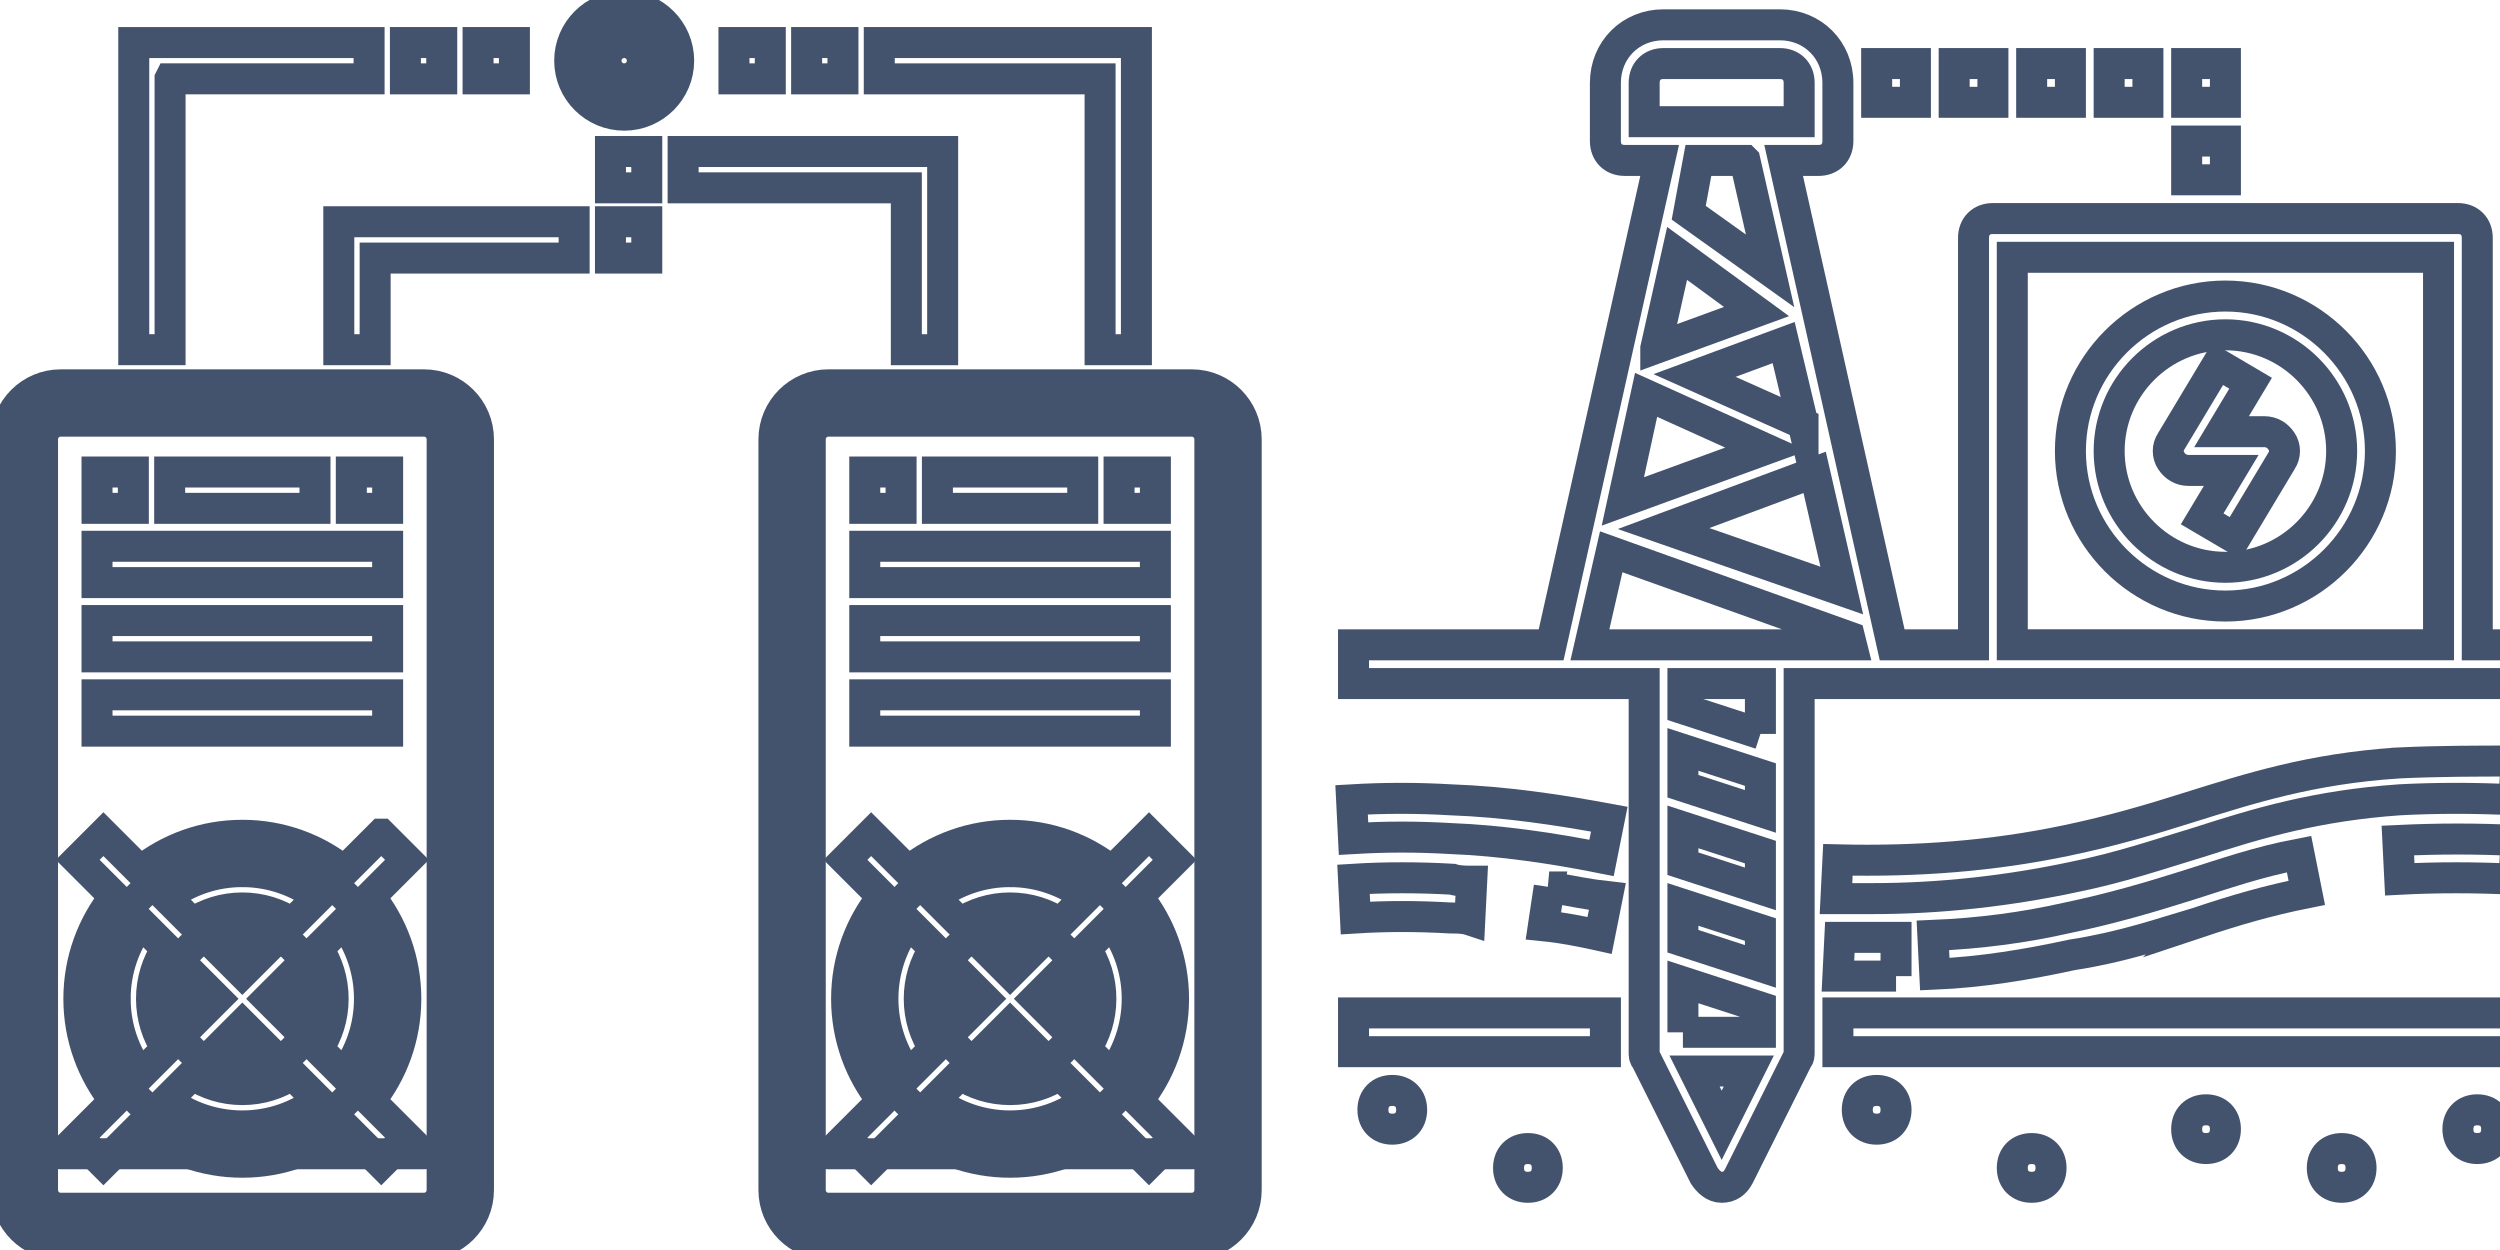 <svg data-v-9833e8b2="" version="1.1" xmlns="http://www.w3.org/2000/svg" xmlns:xlink="http://www.w3.org/1999/xlink" width="25" height="12.5"><g data-v-9833e8b2=""><path data-v-9833e8b2="" transform="scale(0.062)" fill="none" stroke="rgba(68, 83, 109, 1)" paint-order="fill stroke markers" d="m68.383,197.811l-58.594,0c-3.236,0 -5.859,-2.625 -5.859,-5.859l0,-121.094c0,-3.236 2.623,-5.859 5.859,-5.859l58.594,0c3.236,0 5.859,2.623 5.859,5.859l0,121.094c0,3.235 -2.623,5.859 -5.859,5.859zm0,0" stroke-width="5" stroke-miterlimit="10" stroke-dasharray=""></path><path data-v-9833e8b2="" transform="scale(0.062)" fill="none" stroke="rgba(68, 83, 109, 1)" paint-order="fill stroke markers" d="m62.523,161.092c0,12.944 -10.493,23.438 -23.438,23.438s-23.438,-10.493 -23.438,-23.438c0,-12.946 10.493,-23.438 23.438,-23.438s23.438,10.492 23.438,23.438zm0,0" stroke-width="5" stroke-miterlimit="10" stroke-dasharray=""></path><path data-v-9833e8b2="" transform="scale(0.062)" fill="none" stroke="rgba(68, 83, 109, 1)" paint-order="fill stroke markers" d="m50.805,161.092c0,6.471 -5.246,11.719 -11.719,11.719s-11.719,-5.247 -11.719,-11.719c0,-6.473 5.246,-11.719 11.719,-11.719s11.719,5.246 11.719,11.719zm0,0" stroke-width="5" stroke-miterlimit="10" stroke-dasharray=""></path><path data-v-9833e8b2="" transform="scale(0.062)" fill="none" stroke="rgba(68, 83, 109, 1)" paint-order="fill stroke markers" d="m192.211,197.811l-58.594,0c-3.236,0 -5.859,-2.625 -5.859,-5.859l0,-121.094c0,-3.236 2.623,-5.859 5.859,-5.859l58.594,0c3.236,0 5.859,2.623 5.859,5.859l0,121.094c0,3.235 -2.623,5.859 -5.859,5.859zm0,0" stroke-width="5" stroke-miterlimit="10" stroke-dasharray=""></path><path data-v-9833e8b2="" transform="scale(0.062)" fill="none" stroke="rgba(68, 83, 109, 1)" paint-order="fill stroke markers" d="m186.352,161.092c0,12.944 -10.493,23.438 -23.438,23.438s-23.438,-10.493 -23.438,-23.438c0,-12.946 10.493,-23.438 23.438,-23.438s23.438,10.492 23.438,23.438zm0,0" stroke-width="5" stroke-miterlimit="10" stroke-dasharray=""></path><path data-v-9833e8b2="" transform="scale(0.062)" fill="none" stroke="rgba(68, 83, 109, 1)" paint-order="fill stroke markers" d="m174.633,161.092c0,6.471 -5.246,11.719 -11.719,11.719s-11.719,-5.247 -11.719,-11.719c0,-6.473 5.246,-11.719 11.719,-11.719s11.719,5.246 11.719,11.719zm0,0" stroke-width="5" stroke-miterlimit="10" stroke-dasharray=""></path><path data-v-9833e8b2="" transform="scale(0.062)" fill="none" stroke="rgba(68, 83, 109, 1)" paint-order="fill stroke markers" d="m106.534,9.789c0,3.236 -2.623,5.859 -5.859,5.859c-3.236,0 -5.859,-2.623 -5.859,-5.859s2.623,-5.859 5.859,-5.859c3.236,0 5.859,2.623 5.859,5.859zm0,0" stroke-width="5" stroke-miterlimit="10" stroke-dasharray=""></path><path data-v-9833e8b2="" transform="scale(0.062)" fill="none" stroke="rgba(68, 83, 109, 1)" paint-order="fill stroke markers" d="m68.383,186.092l-58.594,0c-3.236,0 -5.859,-2.625 -5.859,-5.859l0,11.719c0,3.235 2.623,5.859 5.859,5.859l58.594,0c3.236,0 5.859,-2.625 5.859,-5.859l0,-11.719c0,3.235 -2.623,5.859 -5.859,5.859zm0,0" stroke-width="5" stroke-miterlimit="10" stroke-dasharray=""></path><path data-v-9833e8b2="" transform="scale(0.062)" fill="none" stroke="rgba(68, 83, 109, 1)" paint-order="fill stroke markers" d="m192.211,186.092l-58.594,0c-3.236,0 -5.859,-2.625 -5.859,-5.859l0,11.719c0,3.235 2.623,5.859 5.859,5.859l58.594,0c3.236,0 5.859,-2.625 5.859,-5.859l0,-11.719c0,3.235 -2.623,5.859 -5.859,5.859zm0,0" stroke-width="5" stroke-miterlimit="10" stroke-dasharray=""></path><path data-v-9833e8b2="" transform="scale(0.062)" fill="none" stroke="rgba(68, 83, 109, 1)" paint-order="fill stroke markers" d="m68.383,62.069l-58.594,0c-4.846,0 -8.789,3.943 -8.789,8.789l0,121.094c0,4.845 3.943,8.789 8.789,8.789l58.594,0c4.846,0 8.789,-3.944 8.789,-8.789l0,-121.094c0,-4.848 -3.943,-8.789 -8.789,-8.789zm2.93,129.883c0,1.614 -1.314,2.93 -2.93,2.93l-58.594,0c-1.616,0 -2.93,-1.315 -2.93,-2.93l0,-121.094c0,-1.616 1.314,-2.93 2.93,-2.93l58.594,0c1.616,0 2.93,1.314 2.93,2.93l0,121.094zm0,0" stroke-width="5" stroke-miterlimit="10" stroke-dasharray=""></path><path data-v-9833e8b2="" transform="scale(0.062)" fill="none" stroke="rgba(68, 83, 109, 1)" paint-order="fill stroke markers" d="m61.493,134.54l-5.963,5.963c-4.512,-3.612 -10.228,-5.779 -16.444,-5.779s-11.932,2.167 -16.444,5.779l-5.963,-5.963l-4.143,4.143l5.962,5.963c-3.612,4.512 -5.779,10.229 -5.779,16.446c0,6.215 2.167,11.932 5.779,16.444l-5.962,5.962l4.143,4.144l5.963,-5.963c4.512,3.612 10.228,5.779 16.444,5.779c6.215,0 11.932,-2.167 16.444,-5.779l5.963,5.963l4.143,-4.144l-5.963,-5.962c3.613,-4.514 5.78,-10.229 5.78,-16.444c0,-6.216 -2.167,-11.934 -5.779,-16.446l5.962,-5.963l-4.143,-4.143l-0,0zm-22.408,6.044c4.599,0 8.85,1.521 12.276,4.089l-4.204,4.202c-2.316,-1.535 -5.09,-2.432 -8.072,-2.432s-5.756,0.897 -8.072,2.432l-4.204,-4.204c3.426,-2.567 7.677,-4.088 12.276,-4.088zm8.789,20.508c0,1.355 -0.308,2.638 -0.859,3.786l-3.786,-3.786l3.786,-3.787c0.551,1.147 0.859,2.431 0.859,3.787zm-8.789,-4.144l-3.787,-3.787c1.147,-0.549 2.432,-0.858 3.787,-0.858s2.64,0.308 3.787,0.858l-3.787,3.787zm3.787,12.074c-1.147,0.549 -2.432,0.859 -3.787,0.859s-2.64,-0.31 -3.787,-0.859l3.787,-3.787l3.787,3.787zm-7.93,-7.93l-3.787,3.786c-0.551,-1.147 -0.859,-2.431 -0.859,-3.786c0,-1.357 0.308,-2.64 0.859,-3.787l3.787,3.787zm-16.365,0c0,-4.601 1.523,-8.852 4.089,-12.276l4.202,4.202c-1.535,2.316 -2.432,5.09 -2.432,8.073c0,2.982 0.897,5.756 2.434,8.072l-4.204,4.202c-2.567,-3.426 -4.089,-7.675 -4.089,-12.274zm20.508,20.508c-4.599,0 -8.85,-1.523 -12.274,-4.091l4.202,-4.202c2.316,1.535 5.09,2.432 8.072,2.432s5.756,-0.897 8.072,-2.432l4.204,4.202c-3.426,2.568 -7.677,4.091 -12.276,4.091zm16.418,-8.234l-4.204,-4.204c1.537,-2.316 2.434,-5.09 2.434,-8.072c0,-2.982 -0.897,-5.756 -2.434,-8.072l4.204,-4.202c2.567,3.424 4.089,7.675 4.089,12.276c0,4.599 -1.523,8.849 -4.089,12.274zm0,0" stroke-width="5" stroke-miterlimit="10" stroke-dasharray=""></path><path data-v-9833e8b2="" transform="scale(0.062)" fill="none" stroke="rgba(68, 83, 109, 1)" paint-order="fill stroke markers" d="m15.648,88.109l46.875,0l0,5.859l-46.875,0l0,-5.859zm0,0" stroke-width="5" stroke-miterlimit="10" stroke-dasharray=""></path><path data-v-9833e8b2="" transform="scale(0.062)" fill="none" stroke="rgba(68, 83, 109, 1)" paint-order="fill stroke markers" d="m15.648,100.089l46.875,0l0,5.859l-46.875,0l0,-5.859zm0,0" stroke-width="5" stroke-miterlimit="10" stroke-dasharray=""></path><path data-v-9833e8b2="" transform="scale(0.062)" fill="none" stroke="rgba(68, 83, 109, 1)" paint-order="fill stroke markers" d="m15.648,112.069l46.875,0l0,5.859l-46.875,0l0,-5.859zm0,0" stroke-width="5" stroke-miterlimit="10" stroke-dasharray=""></path><path data-v-9833e8b2="" transform="scale(0.062)" fill="none" stroke="rgba(68, 83, 109, 1)" paint-order="fill stroke markers" d="m192.211,62.069l-58.594,0c-4.846,0 -8.789,3.943 -8.789,8.789l0,121.094c0,4.845 3.943,8.789 8.789,8.789l58.594,0c4.846,0 8.789,-3.944 8.789,-8.789l0,-121.094c0,-4.848 -3.943,-8.789 -8.789,-8.789zm2.93,129.883c0,1.614 -1.314,2.93 -2.93,2.93l-58.594,0c-1.616,0 -2.93,-1.315 -2.93,-2.93l0,-121.094c0,-1.616 1.314,-2.93 2.93,-2.93l58.594,0c1.616,0 2.93,1.314 2.93,2.93l0,121.094zm0,0" stroke-width="5" stroke-miterlimit="10" stroke-dasharray=""></path><path data-v-9833e8b2="" transform="scale(0.062)" fill="none" stroke="rgba(68, 83, 109, 1)" paint-order="fill stroke markers" d="m185.322,134.54l-5.963,5.963c-4.512,-3.612 -10.228,-5.779 -16.444,-5.779s-11.932,2.167 -16.444,5.779l-5.963,-5.963l-4.143,4.143l5.963,5.963c-3.613,4.512 -5.78,10.229 -5.78,16.446c0,6.215 2.167,11.932 5.779,16.444l-5.962,5.962l4.143,4.144l5.963,-5.963c4.512,3.612 10.228,5.779 16.444,5.779c6.215,0 11.932,-2.167 16.444,-5.779l5.963,5.963l4.143,-4.144l-5.963,-5.962c3.613,-4.514 5.78,-10.229 5.78,-16.444c0,-6.216 -2.167,-11.934 -5.779,-16.446l5.962,-5.963l-4.143,-4.143l-0,0zm-22.408,6.044c4.599,0 8.85,1.521 12.276,4.089l-4.204,4.202c-2.316,-1.535 -5.09,-2.432 -8.072,-2.432s-5.756,0.897 -8.072,2.432l-4.204,-4.204c3.426,-2.567 7.677,-4.088 12.276,-4.088zm8.789,20.508c0,1.355 -0.308,2.638 -0.859,3.786l-3.786,-3.786l3.786,-3.787c0.551,1.147 0.859,2.431 0.859,3.787zm-8.789,-4.144l-3.787,-3.787c1.147,-0.549 2.432,-0.858 3.787,-0.858s2.64,0.308 3.787,0.858l-3.787,3.787zm3.787,12.074c-1.147,0.549 -2.432,0.859 -3.787,0.859s-2.64,-0.31 -3.787,-0.859l3.787,-3.787l3.787,3.787zm-7.93,-7.93l-3.787,3.786c-0.551,-1.147 -0.859,-2.431 -0.859,-3.786c0,-1.357 0.308,-2.64 0.859,-3.787l3.787,3.787zm-16.365,0c0,-4.601 1.523,-8.852 4.089,-12.276l4.202,4.202c-1.535,2.316 -2.432,5.092 -2.432,8.073c0,2.98 0.897,5.756 2.432,8.072l-4.202,4.202c-2.567,-3.426 -4.089,-7.675 -4.089,-12.274zm20.508,20.508c-4.599,0 -8.85,-1.523 -12.274,-4.091l4.202,-4.202c2.316,1.535 5.09,2.432 8.072,2.432s5.756,-0.897 8.072,-2.432l4.204,4.202c-3.426,2.568 -7.677,4.091 -12.276,4.091zm16.418,-8.234l-4.204,-4.204c1.537,-2.316 2.434,-5.09 2.434,-8.072c0,-2.982 -0.897,-5.756 -2.434,-8.072l4.204,-4.202c2.567,3.424 4.089,7.675 4.089,12.276c0,4.599 -1.523,8.849 -4.089,12.274zm0,0" stroke-width="5" stroke-miterlimit="10" stroke-dasharray=""></path><path data-v-9833e8b2="" transform="scale(0.062)" fill="none" stroke="rgba(68, 83, 109, 1)" paint-order="fill stroke markers" d="m139.477,88.109l46.875,0l0,5.859l-46.875,0l0,-5.859zm0,0" stroke-width="5" stroke-miterlimit="10" stroke-dasharray=""></path><path data-v-9833e8b2="" transform="scale(0.062)" fill="none" stroke="rgba(68, 83, 109, 1)" paint-order="fill stroke markers" d="m139.477,100.089l46.875,0l0,5.859l-46.875,0l0,-5.859zm0,0" stroke-width="5" stroke-miterlimit="10" stroke-dasharray=""></path><path data-v-9833e8b2="" transform="scale(0.062)" fill="none" stroke="rgba(68, 83, 109, 1)" paint-order="fill stroke markers" d="m139.477,112.069l46.875,0l0,5.859l-46.875,0l0,-5.859zm0,0" stroke-width="5" stroke-miterlimit="10" stroke-dasharray=""></path><path data-v-9833e8b2="" transform="scale(0.062)" fill="none" stroke="rgba(68, 83, 109, 1)" paint-order="fill stroke markers" d="m54.647,56.405l5.859,0l0,-14.78l32.095,0l0,-5.859l-37.955,0l0,20.639l-0,0zm0,0" stroke-width="5" stroke-miterlimit="10" stroke-dasharray=""></path><path data-v-9833e8b2="" transform="scale(0.062)" fill="none" stroke="rgba(68, 83, 109, 1)" paint-order="fill stroke markers" d="m98.461,35.766l5.859,0l0,5.859l-5.859,0l0,-5.859zm0,0" stroke-width="5" stroke-miterlimit="10" stroke-dasharray=""></path><path data-v-9833e8b2="" transform="scale(0.062)" fill="none" stroke="rgba(68, 83, 109, 1)" paint-order="fill stroke markers" d="m98.461,24.438l5.859,0l0,5.859l-5.859,0l0,-5.859zm0,0" stroke-width="5" stroke-miterlimit="10" stroke-dasharray=""></path><path data-v-9833e8b2="" transform="scale(0.062)" fill="none" stroke="rgba(68, 83, 109, 1)" paint-order="fill stroke markers" d="m146.183,56.405l5.859,0l0,-31.967l-41.862,0l0,5.859l36.003,0l0,26.108l-0,0zm0,0" stroke-width="5" stroke-miterlimit="10" stroke-dasharray=""></path><path data-v-9833e8b2="" transform="scale(0.062)" fill="none" stroke="rgba(68, 83, 109, 1)" paint-order="fill stroke markers" d="m177.433,56.405l5.859,0l0,-49.544l-41.473,0l0,5.859l35.614,0l0,43.684l-0,0zm0,0" stroke-width="5" stroke-miterlimit="10" stroke-dasharray=""></path><path data-v-9833e8b2="" transform="scale(0.062)" fill="none" stroke="rgba(68, 83, 109, 1)" paint-order="fill stroke markers" d="m130.1,6.861l5.859,0l0,5.859l-5.859,0l0,-5.859zm0,0" stroke-width="5" stroke-miterlimit="10" stroke-dasharray=""></path><path data-v-9833e8b2="" transform="scale(0.062)" fill="none" stroke="rgba(68, 83, 109, 1)" paint-order="fill stroke markers" d="m118.381,6.861l5.859,0l0,5.859l-5.859,0l0,-5.859zm0,0" stroke-width="5" stroke-miterlimit="10" stroke-dasharray=""></path><path data-v-9833e8b2="" transform="scale(0.062)" fill="none" stroke="rgba(68, 83, 109, 1)" paint-order="fill stroke markers" d="m27.433,12.72l32.097,0l0,-5.859l-37.956,0l0,49.544l5.859,0l0,-43.684l-0,0zm0,0" stroke-width="5" stroke-miterlimit="10" stroke-dasharray=""></path><path data-v-9833e8b2="" transform="scale(0.062)" fill="none" stroke="rgba(68, 83, 109, 1)" paint-order="fill stroke markers" d="m77.108,6.861l5.859,0l0,5.859l-5.859,0l0,-5.859zm0,0" stroke-width="5" stroke-miterlimit="10" stroke-dasharray=""></path><path data-v-9833e8b2="" transform="scale(0.062)" fill="none" stroke="rgba(68, 83, 109, 1)" paint-order="fill stroke markers" d="m65.389,6.861l5.859,0l0,5.859l-5.859,0l0,-5.859zm0,0" stroke-width="5" stroke-miterlimit="10" stroke-dasharray=""></path><path data-v-9833e8b2="" transform="scale(0.062)" fill="none" stroke="rgba(68, 83, 109, 1)" paint-order="fill stroke markers" d="m100.675,1c-4.846,0 -8.789,3.943 -8.789,8.789s3.943,8.789 8.789,8.789s8.789,-3.943 8.789,-8.789s-3.943,-8.789 -8.789,-8.789zm0,11.719c-1.616,0 -2.93,-1.314 -2.93,-2.93s1.314,-2.93 2.93,-2.93s2.93,1.314 2.93,2.93s-1.314,2.93 -2.93,2.93zm0,0" stroke-width="5" stroke-miterlimit="10" stroke-dasharray=""></path><path data-v-9833e8b2="" transform="scale(0.062)" fill="none" stroke="rgba(68, 83, 109, 1)" paint-order="fill stroke markers" d="m62.523,81.991l-5.859,0l0,-5.859l5.859,0l0,5.859zm-11.719,0l-23.438,0l0,-5.859l23.438,0l0,5.859zm-29.297,0l-5.859,0l0,-5.859l5.859,0l0,5.859zm0,0" stroke-width="5" stroke-miterlimit="10" stroke-dasharray=""></path><path data-v-9833e8b2="" transform="scale(0.062)" fill="none" stroke="rgba(68, 83, 109, 1)" paint-order="fill stroke markers" d="m186.352,81.991l-5.859,0l0,-5.859l5.859,0l0,5.859zm-11.719,0l-23.438,0l0,-5.859l23.438,0l0,5.859zm-29.297,0l-5.859,0l0,-5.859l5.859,0l0,5.859zm0,0" stroke-width="5" stroke-miterlimit="10" stroke-dasharray=""></path><path data-v-9833e8b2="" transform="scale(0.062)" fill="none" stroke="rgba(68, 83, 109, 1)" paint-order="fill stroke markers" d="m218.312,163.375l40.625,0l0,6.25l-40.625,0l0,-6.25z" stroke-width="5" stroke-miterlimit="10" stroke-dasharray=""></path><path data-v-9833e8b2="" transform="scale(0.062)" fill="none" stroke="rgba(68, 83, 109, 1)" paint-order="fill stroke markers" d="m296.437,163.375l109.375,0l0,6.25l-109.375,0l0,-6.25z" stroke-width="5" stroke-miterlimit="10" stroke-dasharray=""></path><path data-v-9833e8b2="" transform="scale(0.062)" fill="none" stroke="rgba(68, 83, 109, 1)" paint-order="fill stroke markers" d="m386.75,123.062c-14.062,0.938 -23.75,4.062 -33.75,7.188c-5.938,1.875 -12.188,3.75 -19.688,5.312c-11.875,2.5 -24.062,3.438 -36.875,3.125l-0.312,6.25c1.875,0 4.062,0 5.938,0c10.938,0 21.875,-1.25 32.188,-3.438c7.812,-1.562 14.062,-3.75 20.312,-5.625c9.688,-3.125 19.062,-5.938 32.5,-6.875c5.938,-0.312 12.188,-0.312 18.438,0l0.312,-6.25c-6.25,0 -12.5,0 -19.062,0.312z" stroke-width="5" stroke-miterlimit="10" stroke-dasharray=""></path><path data-v-9833e8b2="" transform="scale(0.062)" fill="none" stroke="rgba(68, 83, 109, 1)" paint-order="fill stroke markers" d="m386.75,135.562l0.312,6.25c5.938,-0.312 12.188,-0.312 18.438,0l0.312,-6.25c-6.25,-0.312 -12.5,-0.312 -19.062,0z" stroke-width="5" stroke-miterlimit="10" stroke-dasharray=""></path><path data-v-9833e8b2="" transform="scale(0.062)" fill="none" stroke="rgba(68, 83, 109, 1)" paint-order="fill stroke markers" d="m354.875,148.688c5.625,-1.875 10.938,-3.438 17.188,-4.688l-1.25,-6.25c-6.562,1.25 -11.875,3.125 -17.812,5c-5.938,1.875 -12.188,3.75 -19.688,5.312c-6.875,1.562 -14.062,2.5 -21.562,2.812l0.312,6.25c7.5,-0.312 15,-1.562 22.188,-3.125c8.125,-1.25 14.375,-3.438 20.625,-5.312z" stroke-width="5" stroke-miterlimit="10" stroke-dasharray=""></path><path data-v-9833e8b2="" transform="scale(0.062)" fill="none" stroke="rgba(68, 83, 109, 1)" paint-order="fill stroke markers" d="m305.812,157.438l0,-6.25c-3.125,0 -6.25,0 -9.062,0l-0.312,6.25c1.875,0 4.062,0 5.938,0c1.25,0 2.188,0 3.438,0z" stroke-width="5" stroke-miterlimit="10" stroke-dasharray=""></path><path data-v-9833e8b2="" transform="scale(0.062)" fill="none" stroke="rgba(68, 83, 109, 1)" paint-order="fill stroke markers" d="m233.937,135.25c8.125,0.312 16.562,1.562 24.375,3.125l1.25,-6.25c-8.438,-1.562 -16.875,-2.812 -25.625,-3.125c-5.312,-0.312 -10.625,-0.312 -15.938,0l0.312,6.25c5.312,-0.312 10.312,-0.312 15.625,0z" stroke-width="5" stroke-miterlimit="10" stroke-dasharray=""></path><path data-v-9833e8b2="" transform="scale(0.062)" fill="none" stroke="rgba(68, 83, 109, 1)" paint-order="fill stroke markers" d="m249.875,143.062l-0.938,6.25c3.125,0.312 6.25,0.938 9.062,1.562l1.25,-6.25c-2.812,-0.312 -5.938,-0.938 -9.375,-1.562z" stroke-width="5" stroke-miterlimit="10" stroke-dasharray=""></path><path data-v-9833e8b2="" transform="scale(0.062)" fill="none" stroke="rgba(68, 83, 109, 1)" paint-order="fill stroke markers" d="m233.937,148.062c0.938,0 2.188,0 3.125,0.312l0.312,-6.25c-0.938,0 -2.188,0 -3.125,-0.312c-5.312,-0.312 -10.938,-0.312 -15.938,0l0.312,6.25c5,-0.312 10,-0.312 15.312,0z" stroke-width="5" stroke-miterlimit="10" stroke-dasharray=""></path><path data-v-9833e8b2="" transform="scale(0.062)" fill="none" stroke="rgba(68, 83, 109, 1)" paint-order="fill stroke markers" d="m265.187,110.25l0,59.375c0,0.625 0,0.938 0.312,1.25l9.375,18.75c0.625,0.938 1.562,1.875 2.812,1.875s2.188,-0.625 2.812,-1.875l9.375,-18.75c0.312,-0.312 0.312,-0.625 0.312,-1.25l0,-59.375l12.5,0l18.75,0l75,0l9.375,0l0,-6.25l-6.25,0l0,-65.625c0,-1.875 -1.25,-3.125 -3.125,-3.125l-75,0c-1.875,0 -3.125,1.25 -3.125,3.125l0,65.625l-13.125,0l-17.5,-78.125l5.625,0c1.875,0 3.125,-1.25 3.125,-3.125l0,-9.375c0,-5.312 -4.062,-9.375 -9.375,-9.375l-18.75,0c-5.312,0 -9.375,4.062 -9.375,9.375l0,9.375c0,1.875 1.25,3.125 3.125,3.125l5.625,0l-17.5,78.125l-31.875,0l0,6.25l34.375,0l12.5,0zm6.25,56.25l0,-8.125l12.5,4.062l0,4.062l-12.5,0zm0,-14.688l0,-5.938l12.5,4.062l0,5.938l-12.5,-4.062zm0,-12.5l0,-5.938l12.5,4.062l0,5.938l-12.5,-4.062zm12.5,-8.438l-12.5,-4.062l0,-5.938l12.5,4.062l0,5.938zm-6.25,50.625l-4.375,-8.75l8.75,0l-4.375,8.75zm6.25,-63.125l-12.5,-4.062l0,-4.062l12.5,0l0,8.125zm40.625,-76.875l68.75,0l0,62.5l-68.75,0l0,-62.5zm-59.062,22.188l19.375,8.75l-23.125,8.438l3.75,-17.188zm25.312,4.688l-17.5,-7.812l14.375,-5.312l3.125,13.125zm-23.75,-12.188l3.438,-15.312l12.812,9.375l-16.25,5.938zm25.625,20l4.375,19.062l-28.75,-10l24.375,-9.062zm-27.5,-62.812c0,-1.875 1.25,-3.125 3.125,-3.125l18.75,0c1.875,0 3.125,1.25 3.125,3.125l0,6.25l-6.25,0l-12.5,0l-6.25,0l0,-6.25zm16.25,12.5l4.062,17.812l-13.125,-9.375l1.562,-8.438l7.5,0zm-21.562,63.125l38.438,13.75l0.312,1.25l-42.188,0l3.438,-15z" stroke-width="5" stroke-miterlimit="10" stroke-dasharray=""></path><path data-v-9833e8b2="" transform="scale(0.062)" fill="none" stroke="rgba(68, 83, 109, 1)" paint-order="fill stroke markers" d="m365.187,69.625l-6.875,0l4.688,-7.812l-5.312,-3.125l-7.5,12.5c-0.625,0.938 -0.625,2.188 0,3.125c0.625,0.938 1.562,1.562 2.812,1.562l6.875,0l-4.688,7.812l5.312,3.125l7.5,-12.5c0.625,-0.938 0.625,-2.188 0,-3.125c-0.625,-0.938 -1.562,-1.562 -2.812,-1.562z" stroke-width="5" stroke-miterlimit="10" stroke-dasharray=""></path><path data-v-9833e8b2="" transform="scale(0.062)" fill="none" stroke="rgba(68, 83, 109, 1)" paint-order="fill stroke markers" d="m358.937,47.75c-13.75,0 -25,11.25 -25,25s11.25,25 25,25s25,-11.25 25,-25s-11.25,-25 -25,-25zm0,43.75c-10.312,0 -18.75,-8.438 -18.75,-18.75s8.438,-18.75 18.75,-18.75s18.75,8.438 18.75,18.75s-8.438,18.75 -18.75,18.75z" stroke-width="5" stroke-miterlimit="10" stroke-dasharray=""></path><path data-v-9833e8b2="" transform="scale(0.062)" fill="none" stroke="rgba(68, 83, 109, 1)" paint-order="fill stroke markers" d="m302.687,10.25l6.25,0l0,6.25l-6.25,0l0,-6.25z" stroke-width="5" stroke-miterlimit="10" stroke-dasharray=""></path><path data-v-9833e8b2="" transform="scale(0.062)" fill="none" stroke="rgba(68, 83, 109, 1)" paint-order="fill stroke markers" d="m327.687,10.25l6.25,0l0,6.25l-6.25,0l0,-6.25z" stroke-width="5" stroke-miterlimit="10" stroke-dasharray=""></path><path data-v-9833e8b2="" transform="scale(0.062)" fill="none" stroke="rgba(68, 83, 109, 1)" paint-order="fill stroke markers" d="m315.187,10.25l6.25,0l0,6.25l-6.25,0l0,-6.25z" stroke-width="5" stroke-miterlimit="10" stroke-dasharray=""></path><path data-v-9833e8b2="" transform="scale(0.062)" fill="none" stroke="rgba(68, 83, 109, 1)" paint-order="fill stroke markers" d="m340.187,10.25l6.25,0l0,6.25l-6.25,0l0,-6.25z" stroke-width="5" stroke-miterlimit="10" stroke-dasharray=""></path><path data-v-9833e8b2="" transform="scale(0.062)" fill="none" stroke="rgba(68, 83, 109, 1)" paint-order="fill stroke markers" d="m352.687,22.75l6.25,0l0,6.25l-6.25,0l0,-6.25z" stroke-width="5" stroke-miterlimit="10" stroke-dasharray=""></path><path data-v-9833e8b2="" transform="scale(0.062)" fill="none" stroke="rgba(68, 83, 109, 1)" paint-order="fill stroke markers" d="m352.687,10.25l6.25,0l0,6.25l-6.25,0l0,-6.25z" stroke-width="5" stroke-miterlimit="10" stroke-dasharray=""></path><path data-v-9833e8b2="" transform="scale(0.062)" fill="none" stroke="rgba(68, 83, 109, 1)" paint-order="fill stroke markers" d="m299.562,179l0,0c0,1.875 1.25,3.125 3.125,3.125l0,0c1.875,0 3.125,-1.25 3.125,-3.125l0,0c0,-1.875 -1.25,-3.125 -3.125,-3.125l0,0c-1.875,0 -3.125,1.25 -3.125,3.125z" stroke-width="5" stroke-miterlimit="10" stroke-dasharray=""></path><path data-v-9833e8b2="" transform="scale(0.062)" fill="none" stroke="rgba(68, 83, 109, 1)" paint-order="fill stroke markers" d="m324.562,188.375l0,0c0,1.875 1.25,3.125 3.125,3.125l0,0c1.875,0 3.125,-1.25 3.125,-3.125l0,0c0,-1.875 -1.25,-3.125 -3.125,-3.125l0,0c-1.875,0 -3.125,1.25 -3.125,3.125z" stroke-width="5" stroke-miterlimit="10" stroke-dasharray=""></path><path data-v-9833e8b2="" transform="scale(0.062)" fill="none" stroke="rgba(68, 83, 109, 1)" paint-order="fill stroke markers" d="m352.687,182.125l0,0c0,1.875 1.25,3.125 3.125,3.125l0,0c1.875,0 3.125,-1.25 3.125,-3.125l0,0c0,-1.875 -1.25,-3.125 -3.125,-3.125l0,0c-1.875,0 -3.125,1.25 -3.125,3.125z" stroke-width="5" stroke-miterlimit="10" stroke-dasharray=""></path><path data-v-9833e8b2="" transform="scale(0.062)" fill="none" stroke="rgba(68, 83, 109, 1)" paint-order="fill stroke markers" d="m399.562,179l0,0c-1.875,0 -3.125,1.25 -3.125,3.125l0,0c0,1.875 1.25,3.125 3.125,3.125l0,0c1.875,0 3.125,-1.25 3.125,-3.125l0,0c0,-1.875 -1.25,-3.125 -3.125,-3.125z" stroke-width="5" stroke-miterlimit="10" stroke-dasharray=""></path><path data-v-9833e8b2="" transform="scale(0.062)" fill="none" stroke="rgba(68, 83, 109, 1)" paint-order="fill stroke markers" d="m377.687,185.25l0,0c-1.875,0 -3.125,1.25 -3.125,3.125l0,0c0,1.875 1.25,3.125 3.125,3.125l0,0c1.875,0 3.125,-1.25 3.125,-3.125l0,0c0,-1.875 -1.25,-3.125 -3.125,-3.125z" stroke-width="5" stroke-miterlimit="10" stroke-dasharray=""></path><path data-v-9833e8b2="" transform="scale(0.062)" fill="none" stroke="rgba(68, 83, 109, 1)" paint-order="fill stroke markers" d="m227.687,179l0,0c0,-1.875 -1.25,-3.125 -3.125,-3.125l0,0c-1.875,0 -3.125,1.25 -3.125,3.125l0,0c0,1.875 1.25,3.125 3.125,3.125l0,0c1.875,0 3.125,-1.25 3.125,-3.125z" stroke-width="5" stroke-miterlimit="10" stroke-dasharray=""></path><path data-v-9833e8b2="" transform="scale(0.062)" fill="none" stroke="rgba(68, 83, 109, 1)" paint-order="fill stroke markers" d="m246.437,185.25l0,0c-1.875,0 -3.125,1.25 -3.125,3.125l0,0c0,1.875 1.25,3.125 3.125,3.125l0,0c1.875,0 3.125,-1.25 3.125,-3.125l0,0c0,-1.875 -1.25,-3.125 -3.125,-3.125z" stroke-width="5" stroke-miterlimit="10" stroke-dasharray=""></path></g></svg>